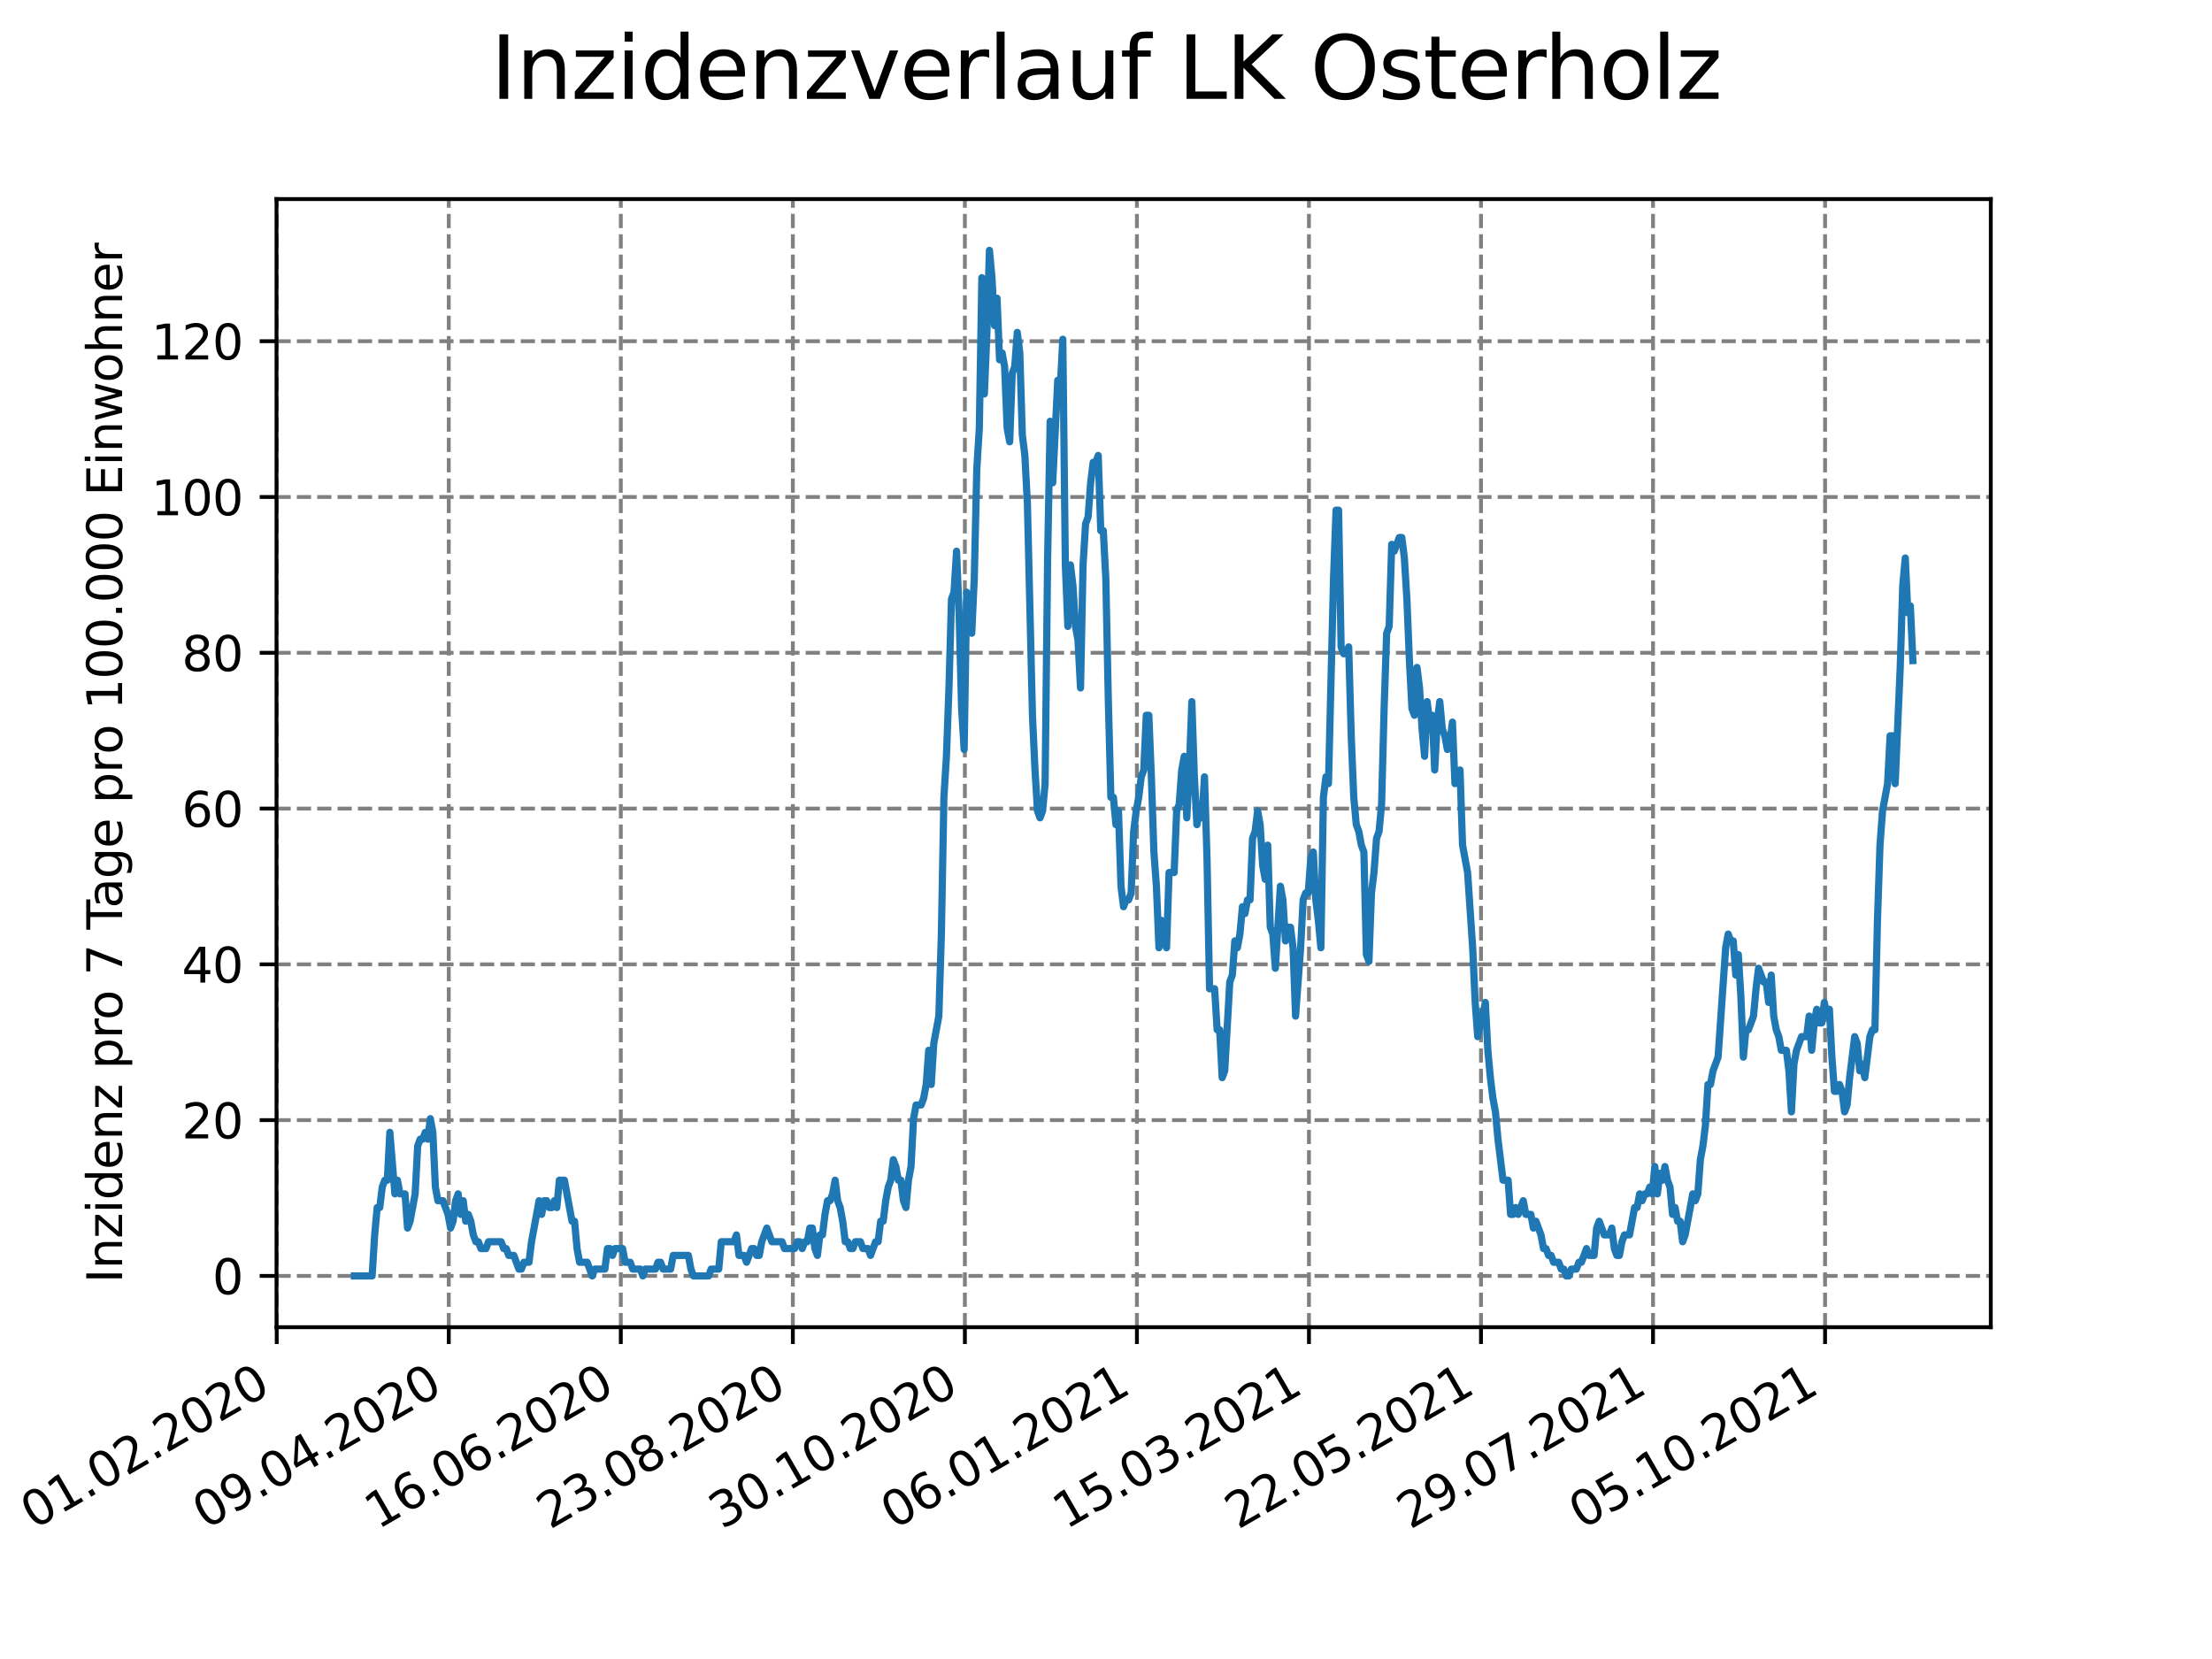 <?xml version="1.0" encoding="utf-8" standalone="no"?>
<!DOCTYPE svg PUBLIC "-//W3C//DTD SVG 1.1//EN"
  "http://www.w3.org/Graphics/SVG/1.1/DTD/svg11.dtd">
<svg height="345.6pt" version="1.1" viewBox="0 0 460.8 345.6" width="460.8pt" xmlns="http://www.w3.org/2000/svg" xmlns:xlink="http://www.w3.org/1999/xlink">
 <defs>
  <style type="text/css">*{stroke-linecap:butt;stroke-linejoin:round;}</style>
 </defs>
 <g id="figure_1">
  <g id="patch_1">
   <path d="M 0 345.6 
L 460.8 345.6 
L 460.8 0 
L 0 0 
z
" style="fill:#ffffff;"/>
  </g>
  <g id="axes_1">
   <g id="patch_2">
    <path d="M 57.6 276.48 
L 414.72 276.48 
L 414.72 41.472 
L 57.6 41.472 
z
" style="fill:#ffffff;"/>
   </g>
   <g id="matplotlib.axis_1">
    <g id="xtick_1">
     <g id="line2d_1">
      <path clip-path="url(#p9ebad21cfc)" d="M 57.648 276.48 
L 57.648 41.472 
" style="fill:none;stroke:#808080;stroke-dasharray:2.96,1.28;stroke-dashoffset:0;stroke-width:0.8;"/>
     </g>
     <g id="line2d_2">
      <defs>
       <path d="M 0 0 
L 0 3.5 
" id="mb6880b6384" style="stroke:#000000;stroke-width:0.8;"/>
      </defs>
      <g>
       <use style="stroke:#000000;stroke-width:0.8;" x="57.648" xlink:href="#mb6880b6384" y="276.48"/>
      </g>
     </g>
     <g id="text_1">
      <!-- 01.02.2020 -->
      <g transform="translate(7.023 318.689)rotate(-30)scale(0.1 -0.1)">
       <defs>
        <path d="M 2034 4250 
Q 1547 4250 1301 3770 
Q 1056 3291 1056 2328 
Q 1056 1369 1301 889 
Q 1547 409 2034 409 
Q 2525 409 2770 889 
Q 3016 1369 3016 2328 
Q 3016 3291 2770 3770 
Q 2525 4250 2034 4250 
z
M 2034 4750 
Q 2819 4750 3233 4129 
Q 3647 3509 3647 2328 
Q 3647 1150 3233 529 
Q 2819 -91 2034 -91 
Q 1250 -91 836 529 
Q 422 1150 422 2328 
Q 422 3509 836 4129 
Q 1250 4750 2034 4750 
z
" id="DejaVuSans-30" transform="scale(0.016)"/>
        <path d="M 794 531 
L 1825 531 
L 1825 4091 
L 703 3866 
L 703 4441 
L 1819 4666 
L 2450 4666 
L 2450 531 
L 3481 531 
L 3481 0 
L 794 0 
L 794 531 
z
" id="DejaVuSans-31" transform="scale(0.016)"/>
        <path d="M 684 794 
L 1344 794 
L 1344 0 
L 684 0 
L 684 794 
z
" id="DejaVuSans-2e" transform="scale(0.016)"/>
        <path d="M 1228 531 
L 3431 531 
L 3431 0 
L 469 0 
L 469 531 
Q 828 903 1448 1529 
Q 2069 2156 2228 2338 
Q 2531 2678 2651 2914 
Q 2772 3150 2772 3378 
Q 2772 3750 2511 3984 
Q 2250 4219 1831 4219 
Q 1534 4219 1204 4116 
Q 875 4013 500 3803 
L 500 4441 
Q 881 4594 1212 4672 
Q 1544 4750 1819 4750 
Q 2544 4750 2975 4387 
Q 3406 4025 3406 3419 
Q 3406 3131 3298 2873 
Q 3191 2616 2906 2266 
Q 2828 2175 2409 1742 
Q 1991 1309 1228 531 
z
" id="DejaVuSans-32" transform="scale(0.016)"/>
       </defs>
       <use xlink:href="#DejaVuSans-30"/>
       <use x="63.623" xlink:href="#DejaVuSans-31"/>
       <use x="127.246" xlink:href="#DejaVuSans-2e"/>
       <use x="159.033" xlink:href="#DejaVuSans-30"/>
       <use x="222.656" xlink:href="#DejaVuSans-32"/>
       <use x="286.279" xlink:href="#DejaVuSans-2e"/>
       <use x="318.066" xlink:href="#DejaVuSans-32"/>
       <use x="381.689" xlink:href="#DejaVuSans-30"/>
       <use x="445.312" xlink:href="#DejaVuSans-32"/>
       <use x="508.936" xlink:href="#DejaVuSans-30"/>
      </g>
     </g>
    </g>
    <g id="xtick_2">
     <g id="line2d_3">
      <path clip-path="url(#p9ebad21cfc)" d="M 93.487 276.48 
L 93.487 41.472 
" style="fill:none;stroke:#808080;stroke-dasharray:2.96,1.28;stroke-dashoffset:0;stroke-width:0.8;"/>
     </g>
     <g id="line2d_4">
      <g>
       <use style="stroke:#000000;stroke-width:0.8;" x="93.487" xlink:href="#mb6880b6384" y="276.48"/>
      </g>
     </g>
     <g id="text_2">
      <!-- 09.04.2020 -->
      <g transform="translate(42.862 318.689)rotate(-30)scale(0.1 -0.1)">
       <defs>
        <path d="M 703 97 
L 703 672 
Q 941 559 1184 500 
Q 1428 441 1663 441 
Q 2288 441 2617 861 
Q 2947 1281 2994 2138 
Q 2813 1869 2534 1725 
Q 2256 1581 1919 1581 
Q 1219 1581 811 2004 
Q 403 2428 403 3163 
Q 403 3881 828 4315 
Q 1253 4750 1959 4750 
Q 2769 4750 3195 4129 
Q 3622 3509 3622 2328 
Q 3622 1225 3098 567 
Q 2575 -91 1691 -91 
Q 1453 -91 1209 -44 
Q 966 3 703 97 
z
M 1959 2075 
Q 2384 2075 2632 2365 
Q 2881 2656 2881 3163 
Q 2881 3666 2632 3958 
Q 2384 4250 1959 4250 
Q 1534 4250 1286 3958 
Q 1038 3666 1038 3163 
Q 1038 2656 1286 2365 
Q 1534 2075 1959 2075 
z
" id="DejaVuSans-39" transform="scale(0.016)"/>
        <path d="M 2419 4116 
L 825 1625 
L 2419 1625 
L 2419 4116 
z
M 2253 4666 
L 3047 4666 
L 3047 1625 
L 3713 1625 
L 3713 1100 
L 3047 1100 
L 3047 0 
L 2419 0 
L 2419 1100 
L 313 1100 
L 313 1709 
L 2253 4666 
z
" id="DejaVuSans-34" transform="scale(0.016)"/>
       </defs>
       <use xlink:href="#DejaVuSans-30"/>
       <use x="63.623" xlink:href="#DejaVuSans-39"/>
       <use x="127.246" xlink:href="#DejaVuSans-2e"/>
       <use x="159.033" xlink:href="#DejaVuSans-30"/>
       <use x="222.656" xlink:href="#DejaVuSans-34"/>
       <use x="286.279" xlink:href="#DejaVuSans-2e"/>
       <use x="318.066" xlink:href="#DejaVuSans-32"/>
       <use x="381.689" xlink:href="#DejaVuSans-30"/>
       <use x="445.312" xlink:href="#DejaVuSans-32"/>
       <use x="508.936" xlink:href="#DejaVuSans-30"/>
      </g>
     </g>
    </g>
    <g id="xtick_3">
     <g id="line2d_5">
      <path clip-path="url(#p9ebad21cfc)" d="M 129.325 276.48 
L 129.325 41.472 
" style="fill:none;stroke:#808080;stroke-dasharray:2.96,1.28;stroke-dashoffset:0;stroke-width:0.8;"/>
     </g>
     <g id="line2d_6">
      <g>
       <use style="stroke:#000000;stroke-width:0.8;" x="129.325" xlink:href="#mb6880b6384" y="276.48"/>
      </g>
     </g>
     <g id="text_3">
      <!-- 16.06.2020 -->
      <g transform="translate(78.7 318.689)rotate(-30)scale(0.1 -0.1)">
       <defs>
        <path d="M 2113 2584 
Q 1688 2584 1439 2293 
Q 1191 2003 1191 1497 
Q 1191 994 1439 701 
Q 1688 409 2113 409 
Q 2538 409 2786 701 
Q 3034 994 3034 1497 
Q 3034 2003 2786 2293 
Q 2538 2584 2113 2584 
z
M 3366 4563 
L 3366 3988 
Q 3128 4100 2886 4159 
Q 2644 4219 2406 4219 
Q 1781 4219 1451 3797 
Q 1122 3375 1075 2522 
Q 1259 2794 1537 2939 
Q 1816 3084 2150 3084 
Q 2853 3084 3261 2657 
Q 3669 2231 3669 1497 
Q 3669 778 3244 343 
Q 2819 -91 2113 -91 
Q 1303 -91 875 529 
Q 447 1150 447 2328 
Q 447 3434 972 4092 
Q 1497 4750 2381 4750 
Q 2619 4750 2861 4703 
Q 3103 4656 3366 4563 
z
" id="DejaVuSans-36" transform="scale(0.016)"/>
       </defs>
       <use xlink:href="#DejaVuSans-31"/>
       <use x="63.623" xlink:href="#DejaVuSans-36"/>
       <use x="127.246" xlink:href="#DejaVuSans-2e"/>
       <use x="159.033" xlink:href="#DejaVuSans-30"/>
       <use x="222.656" xlink:href="#DejaVuSans-36"/>
       <use x="286.279" xlink:href="#DejaVuSans-2e"/>
       <use x="318.066" xlink:href="#DejaVuSans-32"/>
       <use x="381.689" xlink:href="#DejaVuSans-30"/>
       <use x="445.312" xlink:href="#DejaVuSans-32"/>
       <use x="508.936" xlink:href="#DejaVuSans-30"/>
      </g>
     </g>
    </g>
    <g id="xtick_4">
     <g id="line2d_7">
      <path clip-path="url(#p9ebad21cfc)" d="M 165.164 276.48 
L 165.164 41.472 
" style="fill:none;stroke:#808080;stroke-dasharray:2.96,1.28;stroke-dashoffset:0;stroke-width:0.8;"/>
     </g>
     <g id="line2d_8">
      <g>
       <use style="stroke:#000000;stroke-width:0.8;" x="165.164" xlink:href="#mb6880b6384" y="276.48"/>
      </g>
     </g>
     <g id="text_4">
      <!-- 23.08.2020 -->
      <g transform="translate(114.539 318.689)rotate(-30)scale(0.1 -0.1)">
       <defs>
        <path d="M 2597 2516 
Q 3050 2419 3304 2112 
Q 3559 1806 3559 1356 
Q 3559 666 3084 287 
Q 2609 -91 1734 -91 
Q 1441 -91 1130 -33 
Q 819 25 488 141 
L 488 750 
Q 750 597 1062 519 
Q 1375 441 1716 441 
Q 2309 441 2620 675 
Q 2931 909 2931 1356 
Q 2931 1769 2642 2001 
Q 2353 2234 1838 2234 
L 1294 2234 
L 1294 2753 
L 1863 2753 
Q 2328 2753 2575 2939 
Q 2822 3125 2822 3475 
Q 2822 3834 2567 4026 
Q 2313 4219 1838 4219 
Q 1578 4219 1281 4162 
Q 984 4106 628 3988 
L 628 4550 
Q 988 4650 1302 4700 
Q 1616 4750 1894 4750 
Q 2613 4750 3031 4423 
Q 3450 4097 3450 3541 
Q 3450 3153 3228 2886 
Q 3006 2619 2597 2516 
z
" id="DejaVuSans-33" transform="scale(0.016)"/>
        <path d="M 2034 2216 
Q 1584 2216 1326 1975 
Q 1069 1734 1069 1313 
Q 1069 891 1326 650 
Q 1584 409 2034 409 
Q 2484 409 2743 651 
Q 3003 894 3003 1313 
Q 3003 1734 2745 1975 
Q 2488 2216 2034 2216 
z
M 1403 2484 
Q 997 2584 770 2862 
Q 544 3141 544 3541 
Q 544 4100 942 4425 
Q 1341 4750 2034 4750 
Q 2731 4750 3128 4425 
Q 3525 4100 3525 3541 
Q 3525 3141 3298 2862 
Q 3072 2584 2669 2484 
Q 3125 2378 3379 2068 
Q 3634 1759 3634 1313 
Q 3634 634 3220 271 
Q 2806 -91 2034 -91 
Q 1263 -91 848 271 
Q 434 634 434 1313 
Q 434 1759 690 2068 
Q 947 2378 1403 2484 
z
M 1172 3481 
Q 1172 3119 1398 2916 
Q 1625 2713 2034 2713 
Q 2441 2713 2670 2916 
Q 2900 3119 2900 3481 
Q 2900 3844 2670 4047 
Q 2441 4250 2034 4250 
Q 1625 4250 1398 4047 
Q 1172 3844 1172 3481 
z
" id="DejaVuSans-38" transform="scale(0.016)"/>
       </defs>
       <use xlink:href="#DejaVuSans-32"/>
       <use x="63.623" xlink:href="#DejaVuSans-33"/>
       <use x="127.246" xlink:href="#DejaVuSans-2e"/>
       <use x="159.033" xlink:href="#DejaVuSans-30"/>
       <use x="222.656" xlink:href="#DejaVuSans-38"/>
       <use x="286.279" xlink:href="#DejaVuSans-2e"/>
       <use x="318.066" xlink:href="#DejaVuSans-32"/>
       <use x="381.689" xlink:href="#DejaVuSans-30"/>
       <use x="445.312" xlink:href="#DejaVuSans-32"/>
       <use x="508.936" xlink:href="#DejaVuSans-30"/>
      </g>
     </g>
    </g>
    <g id="xtick_5">
     <g id="line2d_9">
      <path clip-path="url(#p9ebad21cfc)" d="M 201.002 276.48 
L 201.002 41.472 
" style="fill:none;stroke:#808080;stroke-dasharray:2.96,1.28;stroke-dashoffset:0;stroke-width:0.8;"/>
     </g>
     <g id="line2d_10">
      <g>
       <use style="stroke:#000000;stroke-width:0.8;" x="201.002" xlink:href="#mb6880b6384" y="276.48"/>
      </g>
     </g>
     <g id="text_5">
      <!-- 30.10.2020 -->
      <g transform="translate(150.377 318.689)rotate(-30)scale(0.1 -0.1)">
       <use xlink:href="#DejaVuSans-33"/>
       <use x="63.623" xlink:href="#DejaVuSans-30"/>
       <use x="127.246" xlink:href="#DejaVuSans-2e"/>
       <use x="159.033" xlink:href="#DejaVuSans-31"/>
       <use x="222.656" xlink:href="#DejaVuSans-30"/>
       <use x="286.279" xlink:href="#DejaVuSans-2e"/>
       <use x="318.066" xlink:href="#DejaVuSans-32"/>
       <use x="381.689" xlink:href="#DejaVuSans-30"/>
       <use x="445.312" xlink:href="#DejaVuSans-32"/>
       <use x="508.936" xlink:href="#DejaVuSans-30"/>
      </g>
     </g>
    </g>
    <g id="xtick_6">
     <g id="line2d_11">
      <path clip-path="url(#p9ebad21cfc)" d="M 236.841 276.48 
L 236.841 41.472 
" style="fill:none;stroke:#808080;stroke-dasharray:2.96,1.28;stroke-dashoffset:0;stroke-width:0.8;"/>
     </g>
     <g id="line2d_12">
      <g>
       <use style="stroke:#000000;stroke-width:0.8;" x="236.841" xlink:href="#mb6880b6384" y="276.48"/>
      </g>
     </g>
     <g id="text_6">
      <!-- 06.01.2021 -->
      <g transform="translate(186.216 318.689)rotate(-30)scale(0.1 -0.1)">
       <use xlink:href="#DejaVuSans-30"/>
       <use x="63.623" xlink:href="#DejaVuSans-36"/>
       <use x="127.246" xlink:href="#DejaVuSans-2e"/>
       <use x="159.033" xlink:href="#DejaVuSans-30"/>
       <use x="222.656" xlink:href="#DejaVuSans-31"/>
       <use x="286.279" xlink:href="#DejaVuSans-2e"/>
       <use x="318.066" xlink:href="#DejaVuSans-32"/>
       <use x="381.689" xlink:href="#DejaVuSans-30"/>
       <use x="445.312" xlink:href="#DejaVuSans-32"/>
       <use x="508.936" xlink:href="#DejaVuSans-31"/>
      </g>
     </g>
    </g>
    <g id="xtick_7">
     <g id="line2d_13">
      <path clip-path="url(#p9ebad21cfc)" d="M 272.679 276.48 
L 272.679 41.472 
" style="fill:none;stroke:#808080;stroke-dasharray:2.96,1.28;stroke-dashoffset:0;stroke-width:0.8;"/>
     </g>
     <g id="line2d_14">
      <g>
       <use style="stroke:#000000;stroke-width:0.8;" x="272.679" xlink:href="#mb6880b6384" y="276.48"/>
      </g>
     </g>
     <g id="text_7">
      <!-- 15.03.2021 -->
      <g transform="translate(222.054 318.689)rotate(-30)scale(0.1 -0.1)">
       <defs>
        <path d="M 691 4666 
L 3169 4666 
L 3169 4134 
L 1269 4134 
L 1269 2991 
Q 1406 3038 1543 3061 
Q 1681 3084 1819 3084 
Q 2600 3084 3056 2656 
Q 3513 2228 3513 1497 
Q 3513 744 3044 326 
Q 2575 -91 1722 -91 
Q 1428 -91 1123 -41 
Q 819 9 494 109 
L 494 744 
Q 775 591 1075 516 
Q 1375 441 1709 441 
Q 2250 441 2565 725 
Q 2881 1009 2881 1497 
Q 2881 1984 2565 2268 
Q 2250 2553 1709 2553 
Q 1456 2553 1204 2497 
Q 953 2441 691 2322 
L 691 4666 
z
" id="DejaVuSans-35" transform="scale(0.016)"/>
       </defs>
       <use xlink:href="#DejaVuSans-31"/>
       <use x="63.623" xlink:href="#DejaVuSans-35"/>
       <use x="127.246" xlink:href="#DejaVuSans-2e"/>
       <use x="159.033" xlink:href="#DejaVuSans-30"/>
       <use x="222.656" xlink:href="#DejaVuSans-33"/>
       <use x="286.279" xlink:href="#DejaVuSans-2e"/>
       <use x="318.066" xlink:href="#DejaVuSans-32"/>
       <use x="381.689" xlink:href="#DejaVuSans-30"/>
       <use x="445.312" xlink:href="#DejaVuSans-32"/>
       <use x="508.936" xlink:href="#DejaVuSans-31"/>
      </g>
     </g>
    </g>
    <g id="xtick_8">
     <g id="line2d_15">
      <path clip-path="url(#p9ebad21cfc)" d="M 308.518 276.48 
L 308.518 41.472 
" style="fill:none;stroke:#808080;stroke-dasharray:2.96,1.28;stroke-dashoffset:0;stroke-width:0.8;"/>
     </g>
     <g id="line2d_16">
      <g>
       <use style="stroke:#000000;stroke-width:0.8;" x="308.518" xlink:href="#mb6880b6384" y="276.48"/>
      </g>
     </g>
     <g id="text_8">
      <!-- 22.05.2021 -->
      <g transform="translate(257.893 318.689)rotate(-30)scale(0.1 -0.1)">
       <use xlink:href="#DejaVuSans-32"/>
       <use x="63.623" xlink:href="#DejaVuSans-32"/>
       <use x="127.246" xlink:href="#DejaVuSans-2e"/>
       <use x="159.033" xlink:href="#DejaVuSans-30"/>
       <use x="222.656" xlink:href="#DejaVuSans-35"/>
       <use x="286.279" xlink:href="#DejaVuSans-2e"/>
       <use x="318.066" xlink:href="#DejaVuSans-32"/>
       <use x="381.689" xlink:href="#DejaVuSans-30"/>
       <use x="445.312" xlink:href="#DejaVuSans-32"/>
       <use x="508.936" xlink:href="#DejaVuSans-31"/>
      </g>
     </g>
    </g>
    <g id="xtick_9">
     <g id="line2d_17">
      <path clip-path="url(#p9ebad21cfc)" d="M 344.356 276.48 
L 344.356 41.472 
" style="fill:none;stroke:#808080;stroke-dasharray:2.96,1.28;stroke-dashoffset:0;stroke-width:0.8;"/>
     </g>
     <g id="line2d_18">
      <g>
       <use style="stroke:#000000;stroke-width:0.8;" x="344.356" xlink:href="#mb6880b6384" y="276.48"/>
      </g>
     </g>
     <g id="text_9">
      <!-- 29.07.2021 -->
      <g transform="translate(293.731 318.689)rotate(-30)scale(0.1 -0.1)">
       <defs>
        <path d="M 525 4666 
L 3525 4666 
L 3525 4397 
L 1831 0 
L 1172 0 
L 2766 4134 
L 525 4134 
L 525 4666 
z
" id="DejaVuSans-37" transform="scale(0.016)"/>
       </defs>
       <use xlink:href="#DejaVuSans-32"/>
       <use x="63.623" xlink:href="#DejaVuSans-39"/>
       <use x="127.246" xlink:href="#DejaVuSans-2e"/>
       <use x="159.033" xlink:href="#DejaVuSans-30"/>
       <use x="222.656" xlink:href="#DejaVuSans-37"/>
       <use x="286.279" xlink:href="#DejaVuSans-2e"/>
       <use x="318.066" xlink:href="#DejaVuSans-32"/>
       <use x="381.689" xlink:href="#DejaVuSans-30"/>
       <use x="445.312" xlink:href="#DejaVuSans-32"/>
       <use x="508.936" xlink:href="#DejaVuSans-31"/>
      </g>
     </g>
    </g>
    <g id="xtick_10">
     <g id="line2d_19">
      <path clip-path="url(#p9ebad21cfc)" d="M 380.195 276.48 
L 380.195 41.472 
" style="fill:none;stroke:#808080;stroke-dasharray:2.96,1.28;stroke-dashoffset:0;stroke-width:0.8;"/>
     </g>
     <g id="line2d_20">
      <g>
       <use style="stroke:#000000;stroke-width:0.8;" x="380.195" xlink:href="#mb6880b6384" y="276.48"/>
      </g>
     </g>
     <g id="text_10">
      <!-- 05.10.2021 -->
      <g transform="translate(329.57 318.689)rotate(-30)scale(0.1 -0.1)">
       <use xlink:href="#DejaVuSans-30"/>
       <use x="63.623" xlink:href="#DejaVuSans-35"/>
       <use x="127.246" xlink:href="#DejaVuSans-2e"/>
       <use x="159.033" xlink:href="#DejaVuSans-31"/>
       <use x="222.656" xlink:href="#DejaVuSans-30"/>
       <use x="286.279" xlink:href="#DejaVuSans-2e"/>
       <use x="318.066" xlink:href="#DejaVuSans-32"/>
       <use x="381.689" xlink:href="#DejaVuSans-30"/>
       <use x="445.312" xlink:href="#DejaVuSans-32"/>
       <use x="508.936" xlink:href="#DejaVuSans-31"/>
      </g>
     </g>
    </g>
   </g>
   <g id="matplotlib.axis_2">
    <g id="ytick_1">
     <g id="line2d_21">
      <path clip-path="url(#p9ebad21cfc)" d="M 57.6 265.798 
L 414.72 265.798 
" style="fill:none;stroke:#808080;stroke-dasharray:2.96,1.28;stroke-dashoffset:0;stroke-width:0.8;"/>
     </g>
     <g id="line2d_22">
      <defs>
       <path d="M 0 0 
L -3.5 0 
" id="m069f9b0bd8" style="stroke:#000000;stroke-width:0.8;"/>
      </defs>
      <g>
       <use style="stroke:#000000;stroke-width:0.8;" x="57.6" xlink:href="#m069f9b0bd8" y="265.798"/>
      </g>
     </g>
     <g id="text_11">
      <!-- 0 -->
      <g transform="translate(44.237 269.597)scale(0.1 -0.1)">
       <use xlink:href="#DejaVuSans-30"/>
      </g>
     </g>
    </g>
    <g id="ytick_2">
     <g id="line2d_23">
      <path clip-path="url(#p9ebad21cfc)" d="M 57.6 233.344 
L 414.72 233.344 
" style="fill:none;stroke:#808080;stroke-dasharray:2.96,1.28;stroke-dashoffset:0;stroke-width:0.8;"/>
     </g>
     <g id="line2d_24">
      <g>
       <use style="stroke:#000000;stroke-width:0.8;" x="57.6" xlink:href="#m069f9b0bd8" y="233.344"/>
      </g>
     </g>
     <g id="text_12">
      <!-- 20 -->
      <g transform="translate(37.875 237.144)scale(0.1 -0.1)">
       <use xlink:href="#DejaVuSans-32"/>
       <use x="63.623" xlink:href="#DejaVuSans-30"/>
      </g>
     </g>
    </g>
    <g id="ytick_3">
     <g id="line2d_25">
      <path clip-path="url(#p9ebad21cfc)" d="M 57.6 200.891 
L 414.72 200.891 
" style="fill:none;stroke:#808080;stroke-dasharray:2.96,1.28;stroke-dashoffset:0;stroke-width:0.8;"/>
     </g>
     <g id="line2d_26">
      <g>
       <use style="stroke:#000000;stroke-width:0.8;" x="57.6" xlink:href="#m069f9b0bd8" y="200.891"/>
      </g>
     </g>
     <g id="text_13">
      <!-- 40 -->
      <g transform="translate(37.875 204.69)scale(0.1 -0.1)">
       <use xlink:href="#DejaVuSans-34"/>
       <use x="63.623" xlink:href="#DejaVuSans-30"/>
      </g>
     </g>
    </g>
    <g id="ytick_4">
     <g id="line2d_27">
      <path clip-path="url(#p9ebad21cfc)" d="M 57.6 168.438 
L 414.72 168.438 
" style="fill:none;stroke:#808080;stroke-dasharray:2.96,1.28;stroke-dashoffset:0;stroke-width:0.8;"/>
     </g>
     <g id="line2d_28">
      <g>
       <use style="stroke:#000000;stroke-width:0.8;" x="57.6" xlink:href="#m069f9b0bd8" y="168.438"/>
      </g>
     </g>
     <g id="text_14">
      <!-- 60 -->
      <g transform="translate(37.875 172.237)scale(0.1 -0.1)">
       <use xlink:href="#DejaVuSans-36"/>
       <use x="63.623" xlink:href="#DejaVuSans-30"/>
      </g>
     </g>
    </g>
    <g id="ytick_5">
     <g id="line2d_29">
      <path clip-path="url(#p9ebad21cfc)" d="M 57.6 135.985 
L 414.72 135.985 
" style="fill:none;stroke:#808080;stroke-dasharray:2.96,1.28;stroke-dashoffset:0;stroke-width:0.8;"/>
     </g>
     <g id="line2d_30">
      <g>
       <use style="stroke:#000000;stroke-width:0.8;" x="57.6" xlink:href="#m069f9b0bd8" y="135.985"/>
      </g>
     </g>
     <g id="text_15">
      <!-- 80 -->
      <g transform="translate(37.875 139.784)scale(0.1 -0.1)">
       <use xlink:href="#DejaVuSans-38"/>
       <use x="63.623" xlink:href="#DejaVuSans-30"/>
      </g>
     </g>
    </g>
    <g id="ytick_6">
     <g id="line2d_31">
      <path clip-path="url(#p9ebad21cfc)" d="M 57.6 103.531 
L 414.72 103.531 
" style="fill:none;stroke:#808080;stroke-dasharray:2.96,1.28;stroke-dashoffset:0;stroke-width:0.8;"/>
     </g>
     <g id="line2d_32">
      <g>
       <use style="stroke:#000000;stroke-width:0.8;" x="57.6" xlink:href="#m069f9b0bd8" y="103.531"/>
      </g>
     </g>
     <g id="text_16">
      <!-- 100 -->
      <g transform="translate(31.512 107.33)scale(0.1 -0.1)">
       <use xlink:href="#DejaVuSans-31"/>
       <use x="63.623" xlink:href="#DejaVuSans-30"/>
       <use x="127.246" xlink:href="#DejaVuSans-30"/>
      </g>
     </g>
    </g>
    <g id="ytick_7">
     <g id="line2d_33">
      <path clip-path="url(#p9ebad21cfc)" d="M 57.6 71.078 
L 414.72 71.078 
" style="fill:none;stroke:#808080;stroke-dasharray:2.96,1.28;stroke-dashoffset:0;stroke-width:0.8;"/>
     </g>
     <g id="line2d_34">
      <g>
       <use style="stroke:#000000;stroke-width:0.8;" x="57.6" xlink:href="#m069f9b0bd8" y="71.078"/>
      </g>
     </g>
     <g id="text_17">
      <!-- 120 -->
      <g transform="translate(31.512 74.877)scale(0.1 -0.1)">
       <use xlink:href="#DejaVuSans-31"/>
       <use x="63.623" xlink:href="#DejaVuSans-32"/>
       <use x="127.246" xlink:href="#DejaVuSans-30"/>
      </g>
     </g>
    </g>
    <g id="text_18">
     <!-- Inzidenz pro 7 Tage pro 100.000 Einwohner -->
     <g transform="translate(25.433 267.301)rotate(-90)scale(0.1 -0.1)">
      <defs>
       <path d="M 628 4666 
L 1259 4666 
L 1259 0 
L 628 0 
L 628 4666 
z
" id="DejaVuSans-49" transform="scale(0.016)"/>
       <path d="M 3513 2113 
L 3513 0 
L 2938 0 
L 2938 2094 
Q 2938 2591 2744 2837 
Q 2550 3084 2163 3084 
Q 1697 3084 1428 2787 
Q 1159 2491 1159 1978 
L 1159 0 
L 581 0 
L 581 3500 
L 1159 3500 
L 1159 2956 
Q 1366 3272 1645 3428 
Q 1925 3584 2291 3584 
Q 2894 3584 3203 3211 
Q 3513 2838 3513 2113 
z
" id="DejaVuSans-6e" transform="scale(0.016)"/>
       <path d="M 353 3500 
L 3084 3500 
L 3084 2975 
L 922 459 
L 3084 459 
L 3084 0 
L 275 0 
L 275 525 
L 2438 3041 
L 353 3041 
L 353 3500 
z
" id="DejaVuSans-7a" transform="scale(0.016)"/>
       <path d="M 603 3500 
L 1178 3500 
L 1178 0 
L 603 0 
L 603 3500 
z
M 603 4863 
L 1178 4863 
L 1178 4134 
L 603 4134 
L 603 4863 
z
" id="DejaVuSans-69" transform="scale(0.016)"/>
       <path d="M 2906 2969 
L 2906 4863 
L 3481 4863 
L 3481 0 
L 2906 0 
L 2906 525 
Q 2725 213 2448 61 
Q 2172 -91 1784 -91 
Q 1150 -91 751 415 
Q 353 922 353 1747 
Q 353 2572 751 3078 
Q 1150 3584 1784 3584 
Q 2172 3584 2448 3432 
Q 2725 3281 2906 2969 
z
M 947 1747 
Q 947 1113 1208 752 
Q 1469 391 1925 391 
Q 2381 391 2643 752 
Q 2906 1113 2906 1747 
Q 2906 2381 2643 2742 
Q 2381 3103 1925 3103 
Q 1469 3103 1208 2742 
Q 947 2381 947 1747 
z
" id="DejaVuSans-64" transform="scale(0.016)"/>
       <path d="M 3597 1894 
L 3597 1613 
L 953 1613 
Q 991 1019 1311 708 
Q 1631 397 2203 397 
Q 2534 397 2845 478 
Q 3156 559 3463 722 
L 3463 178 
Q 3153 47 2828 -22 
Q 2503 -91 2169 -91 
Q 1331 -91 842 396 
Q 353 884 353 1716 
Q 353 2575 817 3079 
Q 1281 3584 2069 3584 
Q 2775 3584 3186 3129 
Q 3597 2675 3597 1894 
z
M 3022 2063 
Q 3016 2534 2758 2815 
Q 2500 3097 2075 3097 
Q 1594 3097 1305 2825 
Q 1016 2553 972 2059 
L 3022 2063 
z
" id="DejaVuSans-65" transform="scale(0.016)"/>
       <path id="DejaVuSans-20" transform="scale(0.016)"/>
       <path d="M 1159 525 
L 1159 -1331 
L 581 -1331 
L 581 3500 
L 1159 3500 
L 1159 2969 
Q 1341 3281 1617 3432 
Q 1894 3584 2278 3584 
Q 2916 3584 3314 3078 
Q 3713 2572 3713 1747 
Q 3713 922 3314 415 
Q 2916 -91 2278 -91 
Q 1894 -91 1617 61 
Q 1341 213 1159 525 
z
M 3116 1747 
Q 3116 2381 2855 2742 
Q 2594 3103 2138 3103 
Q 1681 3103 1420 2742 
Q 1159 2381 1159 1747 
Q 1159 1113 1420 752 
Q 1681 391 2138 391 
Q 2594 391 2855 752 
Q 3116 1113 3116 1747 
z
" id="DejaVuSans-70" transform="scale(0.016)"/>
       <path d="M 2631 2963 
Q 2534 3019 2420 3045 
Q 2306 3072 2169 3072 
Q 1681 3072 1420 2755 
Q 1159 2438 1159 1844 
L 1159 0 
L 581 0 
L 581 3500 
L 1159 3500 
L 1159 2956 
Q 1341 3275 1631 3429 
Q 1922 3584 2338 3584 
Q 2397 3584 2469 3576 
Q 2541 3569 2628 3553 
L 2631 2963 
z
" id="DejaVuSans-72" transform="scale(0.016)"/>
       <path d="M 1959 3097 
Q 1497 3097 1228 2736 
Q 959 2375 959 1747 
Q 959 1119 1226 758 
Q 1494 397 1959 397 
Q 2419 397 2687 759 
Q 2956 1122 2956 1747 
Q 2956 2369 2687 2733 
Q 2419 3097 1959 3097 
z
M 1959 3584 
Q 2709 3584 3137 3096 
Q 3566 2609 3566 1747 
Q 3566 888 3137 398 
Q 2709 -91 1959 -91 
Q 1206 -91 779 398 
Q 353 888 353 1747 
Q 353 2609 779 3096 
Q 1206 3584 1959 3584 
z
" id="DejaVuSans-6f" transform="scale(0.016)"/>
       <path d="M -19 4666 
L 3928 4666 
L 3928 4134 
L 2272 4134 
L 2272 0 
L 1638 0 
L 1638 4134 
L -19 4134 
L -19 4666 
z
" id="DejaVuSans-54" transform="scale(0.016)"/>
       <path d="M 2194 1759 
Q 1497 1759 1228 1600 
Q 959 1441 959 1056 
Q 959 750 1161 570 
Q 1363 391 1709 391 
Q 2188 391 2477 730 
Q 2766 1069 2766 1631 
L 2766 1759 
L 2194 1759 
z
M 3341 1997 
L 3341 0 
L 2766 0 
L 2766 531 
Q 2569 213 2275 61 
Q 1981 -91 1556 -91 
Q 1019 -91 701 211 
Q 384 513 384 1019 
Q 384 1609 779 1909 
Q 1175 2209 1959 2209 
L 2766 2209 
L 2766 2266 
Q 2766 2663 2505 2880 
Q 2244 3097 1772 3097 
Q 1472 3097 1187 3025 
Q 903 2953 641 2809 
L 641 3341 
Q 956 3463 1253 3523 
Q 1550 3584 1831 3584 
Q 2591 3584 2966 3190 
Q 3341 2797 3341 1997 
z
" id="DejaVuSans-61" transform="scale(0.016)"/>
       <path d="M 2906 1791 
Q 2906 2416 2648 2759 
Q 2391 3103 1925 3103 
Q 1463 3103 1205 2759 
Q 947 2416 947 1791 
Q 947 1169 1205 825 
Q 1463 481 1925 481 
Q 2391 481 2648 825 
Q 2906 1169 2906 1791 
z
M 3481 434 
Q 3481 -459 3084 -895 
Q 2688 -1331 1869 -1331 
Q 1566 -1331 1297 -1286 
Q 1028 -1241 775 -1147 
L 775 -588 
Q 1028 -725 1275 -790 
Q 1522 -856 1778 -856 
Q 2344 -856 2625 -561 
Q 2906 -266 2906 331 
L 2906 616 
Q 2728 306 2450 153 
Q 2172 0 1784 0 
Q 1141 0 747 490 
Q 353 981 353 1791 
Q 353 2603 747 3093 
Q 1141 3584 1784 3584 
Q 2172 3584 2450 3431 
Q 2728 3278 2906 2969 
L 2906 3500 
L 3481 3500 
L 3481 434 
z
" id="DejaVuSans-67" transform="scale(0.016)"/>
       <path d="M 628 4666 
L 3578 4666 
L 3578 4134 
L 1259 4134 
L 1259 2753 
L 3481 2753 
L 3481 2222 
L 1259 2222 
L 1259 531 
L 3634 531 
L 3634 0 
L 628 0 
L 628 4666 
z
" id="DejaVuSans-45" transform="scale(0.016)"/>
       <path d="M 269 3500 
L 844 3500 
L 1563 769 
L 2278 3500 
L 2956 3500 
L 3675 769 
L 4391 3500 
L 4966 3500 
L 4050 0 
L 3372 0 
L 2619 2869 
L 1863 0 
L 1184 0 
L 269 3500 
z
" id="DejaVuSans-77" transform="scale(0.016)"/>
       <path d="M 3513 2113 
L 3513 0 
L 2938 0 
L 2938 2094 
Q 2938 2591 2744 2837 
Q 2550 3084 2163 3084 
Q 1697 3084 1428 2787 
Q 1159 2491 1159 1978 
L 1159 0 
L 581 0 
L 581 4863 
L 1159 4863 
L 1159 2956 
Q 1366 3272 1645 3428 
Q 1925 3584 2291 3584 
Q 2894 3584 3203 3211 
Q 3513 2838 3513 2113 
z
" id="DejaVuSans-68" transform="scale(0.016)"/>
      </defs>
      <use xlink:href="#DejaVuSans-49"/>
      <use x="29.492" xlink:href="#DejaVuSans-6e"/>
      <use x="92.871" xlink:href="#DejaVuSans-7a"/>
      <use x="145.361" xlink:href="#DejaVuSans-69"/>
      <use x="173.145" xlink:href="#DejaVuSans-64"/>
      <use x="236.621" xlink:href="#DejaVuSans-65"/>
      <use x="298.145" xlink:href="#DejaVuSans-6e"/>
      <use x="361.523" xlink:href="#DejaVuSans-7a"/>
      <use x="414.014" xlink:href="#DejaVuSans-20"/>
      <use x="445.801" xlink:href="#DejaVuSans-70"/>
      <use x="509.277" xlink:href="#DejaVuSans-72"/>
      <use x="548.141" xlink:href="#DejaVuSans-6f"/>
      <use x="609.322" xlink:href="#DejaVuSans-20"/>
      <use x="641.109" xlink:href="#DejaVuSans-37"/>
      <use x="704.732" xlink:href="#DejaVuSans-20"/>
      <use x="736.52" xlink:href="#DejaVuSans-54"/>
      <use x="781.104" xlink:href="#DejaVuSans-61"/>
      <use x="842.383" xlink:href="#DejaVuSans-67"/>
      <use x="905.859" xlink:href="#DejaVuSans-65"/>
      <use x="967.383" xlink:href="#DejaVuSans-20"/>
      <use x="999.17" xlink:href="#DejaVuSans-70"/>
      <use x="1062.646" xlink:href="#DejaVuSans-72"/>
      <use x="1101.51" xlink:href="#DejaVuSans-6f"/>
      <use x="1162.691" xlink:href="#DejaVuSans-20"/>
      <use x="1194.479" xlink:href="#DejaVuSans-31"/>
      <use x="1258.102" xlink:href="#DejaVuSans-30"/>
      <use x="1321.725" xlink:href="#DejaVuSans-30"/>
      <use x="1385.348" xlink:href="#DejaVuSans-2e"/>
      <use x="1417.135" xlink:href="#DejaVuSans-30"/>
      <use x="1480.758" xlink:href="#DejaVuSans-30"/>
      <use x="1544.381" xlink:href="#DejaVuSans-30"/>
      <use x="1608.004" xlink:href="#DejaVuSans-20"/>
      <use x="1639.791" xlink:href="#DejaVuSans-45"/>
      <use x="1702.975" xlink:href="#DejaVuSans-69"/>
      <use x="1730.758" xlink:href="#DejaVuSans-6e"/>
      <use x="1794.137" xlink:href="#DejaVuSans-77"/>
      <use x="1875.924" xlink:href="#DejaVuSans-6f"/>
      <use x="1937.105" xlink:href="#DejaVuSans-68"/>
      <use x="2000.484" xlink:href="#DejaVuSans-6e"/>
      <use x="2063.863" xlink:href="#DejaVuSans-65"/>
      <use x="2125.387" xlink:href="#DejaVuSans-72"/>
     </g>
    </g>
   </g>
   <g id="line2d_35">
    <path clip-path="url(#p9ebad21cfc)" d="M 73.833 265.798 
L 77.522 265.798 
L 78.049 257.252 
L 78.576 251.555 
L 79.103 251.555 
L 79.63 247.282 
L 80.157 245.858 
L 80.684 245.858 
L 81.211 235.888 
L 82.265 248.706 
L 82.792 245.858 
L 83.319 248.706 
L 84.373 248.706 
L 84.9 255.828 
L 85.428 254.403 
L 86.482 248.706 
L 87.009 238.736 
L 87.536 237.312 
L 88.063 237.312 
L 88.59 235.888 
L 89.117 237.312 
L 89.644 233.039 
L 90.171 235.888 
L 90.698 247.282 
L 91.225 250.131 
L 92.279 250.131 
L 93.333 252.979 
L 93.86 255.828 
L 94.387 254.403 
L 94.914 250.131 
L 95.441 248.706 
L 95.968 252.979 
L 96.495 250.131 
L 97.022 254.403 
L 97.549 252.979 
L 98.076 254.403 
L 98.603 257.252 
L 99.13 258.676 
L 99.658 258.676 
L 100.185 260.101 
L 101.239 260.101 
L 101.766 258.676 
L 104.401 258.676 
L 104.928 260.101 
L 105.455 260.101 
L 105.982 261.525 
L 107.036 261.525 
L 108.09 264.374 
L 108.617 264.374 
L 109.144 262.949 
L 110.198 262.949 
L 110.725 258.676 
L 112.306 250.131 
L 112.833 252.979 
L 113.36 250.131 
L 113.888 250.131 
L 114.415 251.555 
L 114.942 251.555 
L 115.469 250.131 
L 115.996 251.555 
L 116.523 245.858 
L 117.577 245.858 
L 119.158 254.403 
L 119.685 254.403 
L 120.212 260.101 
L 120.739 262.949 
L 122.32 262.949 
L 123.374 265.798 
L 123.901 264.374 
L 126.009 264.374 
L 126.536 260.101 
L 127.063 260.101 
L 127.59 261.525 
L 128.117 260.101 
L 129.699 260.101 
L 130.226 262.949 
L 131.28 262.949 
L 131.807 264.374 
L 133.388 264.374 
L 133.915 265.798 
L 134.442 264.374 
L 136.55 264.374 
L 137.077 262.949 
L 137.604 262.949 
L 138.131 264.374 
L 139.712 264.374 
L 140.239 261.525 
L 143.402 261.525 
L 143.929 264.374 
L 144.456 265.798 
L 147.618 265.798 
L 148.145 264.374 
L 149.726 264.374 
L 150.253 258.676 
L 152.888 258.676 
L 153.415 257.252 
L 153.942 261.525 
L 154.996 261.525 
L 155.523 262.949 
L 156.577 260.101 
L 157.105 260.101 
L 157.632 261.525 
L 158.159 261.525 
L 158.686 258.676 
L 159.74 255.828 
L 160.794 258.676 
L 162.902 258.676 
L 163.429 260.101 
L 165.537 260.101 
L 166.064 258.676 
L 166.591 258.676 
L 167.118 260.101 
L 167.645 258.676 
L 168.172 258.676 
L 168.699 255.828 
L 169.226 255.828 
L 169.753 260.101 
L 170.28 261.525 
L 170.807 257.252 
L 171.334 257.252 
L 171.862 252.979 
L 172.389 250.131 
L 172.916 250.131 
L 173.443 248.706 
L 173.97 245.858 
L 174.497 250.131 
L 175.024 251.555 
L 175.551 254.403 
L 176.078 258.676 
L 176.605 258.676 
L 177.132 260.101 
L 177.659 260.101 
L 178.186 258.676 
L 179.24 258.676 
L 179.767 260.101 
L 180.821 260.101 
L 181.348 261.525 
L 182.402 258.676 
L 182.929 258.676 
L 183.456 254.403 
L 183.983 254.403 
L 184.51 250.131 
L 185.037 247.282 
L 185.564 245.858 
L 186.092 241.585 
L 186.619 243.009 
L 187.146 245.858 
L 187.673 245.858 
L 188.2 250.131 
L 188.727 251.555 
L 189.254 245.858 
L 189.781 243.009 
L 190.308 233.039 
L 190.835 230.191 
L 191.889 230.191 
L 192.416 228.766 
L 192.943 225.918 
L 193.47 218.796 
L 193.997 225.918 
L 194.524 217.372 
L 195.578 211.675 
L 196.105 194.583 
L 196.632 166.097 
L 197.159 157.552 
L 197.686 143.309 
L 198.213 124.793 
L 198.74 123.369 
L 199.267 114.823 
L 199.794 127.642 
L 200.322 147.582 
L 200.849 156.127 
L 201.376 123.369 
L 201.903 130.49 
L 202.43 131.914 
L 202.957 120.52 
L 203.484 97.731 
L 204.011 89.186 
L 204.538 57.851 
L 205.065 82.064 
L 205.592 69.246 
L 206.119 52.154 
L 206.646 57.851 
L 207.173 67.821 
L 207.7 62.124 
L 208.227 74.943 
L 208.754 73.519 
L 209.281 76.367 
L 209.808 89.186 
L 210.335 92.034 
L 210.862 77.791 
L 211.389 76.367 
L 211.916 69.246 
L 212.443 73.519 
L 212.97 90.61 
L 213.497 94.883 
L 214.024 104.853 
L 215.079 149.006 
L 215.606 160.4 
L 216.133 168.946 
L 216.66 170.37 
L 217.187 168.946 
L 217.714 163.249 
L 218.241 116.247 
L 218.768 87.761 
L 219.295 100.58 
L 220.349 79.216 
L 220.876 80.64 
L 221.403 70.67 
L 221.93 117.672 
L 222.457 130.49 
L 222.984 117.672 
L 223.511 121.944 
L 224.038 130.49 
L 224.565 133.339 
L 225.092 143.309 
L 225.619 117.672 
L 226.146 109.126 
L 226.673 107.702 
L 227.2 100.58 
L 227.727 96.307 
L 228.254 96.307 
L 228.781 94.883 
L 229.309 110.55 
L 229.836 110.55 
L 230.363 120.52 
L 230.89 146.157 
L 231.417 166.097 
L 231.944 166.097 
L 232.471 171.795 
L 232.998 168.946 
L 233.525 184.613 
L 234.052 188.886 
L 234.579 187.462 
L 235.106 187.462 
L 235.633 186.038 
L 236.16 173.219 
L 236.687 168.946 
L 237.214 166.097 
L 237.741 161.825 
L 238.268 160.4 
L 238.795 149.006 
L 239.322 149.006 
L 239.849 161.825 
L 240.376 177.492 
L 240.903 184.613 
L 241.43 197.432 
L 241.957 191.735 
L 242.484 196.008 
L 243.011 197.432 
L 243.539 181.765 
L 244.593 181.765 
L 245.12 168.946 
L 245.647 167.522 
L 246.174 160.4 
L 246.701 157.552 
L 247.228 170.37 
L 247.755 160.4 
L 248.282 146.157 
L 248.809 161.825 
L 249.336 171.795 
L 249.863 168.946 
L 250.39 170.37 
L 250.917 161.825 
L 251.444 178.916 
L 251.971 205.978 
L 253.025 205.978 
L 253.552 214.523 
L 254.079 214.523 
L 254.606 224.493 
L 255.133 223.069 
L 256.187 204.553 
L 256.714 203.129 
L 257.241 196.008 
L 257.769 197.432 
L 258.296 194.583 
L 258.823 188.886 
L 259.35 190.31 
L 259.877 187.462 
L 260.404 187.462 
L 260.931 174.643 
L 261.458 173.219 
L 261.985 168.946 
L 262.512 171.795 
L 263.039 180.34 
L 263.566 183.189 
L 264.093 176.067 
L 264.62 193.159 
L 265.147 194.583 
L 265.674 201.705 
L 266.728 184.613 
L 267.255 187.462 
L 267.782 196.008 
L 268.309 193.159 
L 268.836 193.159 
L 269.363 197.432 
L 269.89 211.675 
L 270.944 197.432 
L 271.471 187.462 
L 271.998 186.038 
L 272.526 186.038 
L 273.053 178.916 
L 273.58 177.492 
L 274.107 187.462 
L 274.634 191.735 
L 275.161 197.432 
L 275.688 166.097 
L 276.215 161.825 
L 276.742 163.249 
L 277.796 120.52 
L 278.323 106.277 
L 278.85 106.277 
L 279.377 134.763 
L 279.904 136.187 
L 280.431 136.187 
L 280.958 134.763 
L 281.485 153.279 
L 282.012 166.097 
L 282.539 171.795 
L 283.066 173.219 
L 283.593 176.067 
L 284.12 177.492 
L 284.647 198.856 
L 285.174 200.28 
L 285.701 186.038 
L 286.228 181.765 
L 286.756 174.643 
L 287.283 173.219 
L 287.81 167.522 
L 288.337 147.582 
L 288.864 131.914 
L 289.391 130.49 
L 289.918 113.399 
L 290.445 114.823 
L 291.499 111.974 
L 292.026 111.974 
L 292.553 116.247 
L 293.08 124.793 
L 293.607 137.612 
L 294.134 147.582 
L 294.661 149.006 
L 295.188 139.036 
L 295.715 143.309 
L 296.242 151.855 
L 296.769 157.552 
L 297.296 146.157 
L 297.823 150.43 
L 298.35 149.006 
L 298.877 160.4 
L 299.404 150.43 
L 299.931 146.157 
L 300.458 151.855 
L 300.986 153.279 
L 301.513 156.127 
L 302.04 154.703 
L 302.567 150.43 
L 303.094 163.249 
L 304.148 160.4 
L 304.675 176.067 
L 305.729 181.765 
L 306.783 197.432 
L 307.31 208.826 
L 307.837 215.948 
L 308.364 213.099 
L 308.891 211.675 
L 309.418 208.826 
L 309.945 218.796 
L 310.472 224.493 
L 310.999 228.766 
L 311.526 231.615 
L 312.053 237.312 
L 313.107 245.858 
L 314.161 245.858 
L 314.688 252.979 
L 315.215 252.979 
L 315.743 251.555 
L 316.27 252.979 
L 317.324 250.131 
L 317.851 252.979 
L 318.905 252.979 
L 319.432 255.828 
L 319.959 254.403 
L 321.013 257.252 
L 321.54 260.101 
L 322.067 260.101 
L 322.594 261.525 
L 323.121 261.525 
L 323.648 262.949 
L 324.702 262.949 
L 325.229 264.374 
L 325.756 264.374 
L 326.283 265.798 
L 326.81 265.798 
L 327.337 264.374 
L 328.391 264.374 
L 328.918 262.949 
L 329.445 262.949 
L 330.5 260.101 
L 331.027 261.525 
L 332.081 261.525 
L 332.608 255.828 
L 333.135 254.403 
L 334.189 257.252 
L 335.243 257.252 
L 335.77 255.828 
L 336.297 260.101 
L 336.824 261.525 
L 337.351 261.525 
L 337.878 258.676 
L 338.405 257.252 
L 339.459 257.252 
L 340.513 251.555 
L 341.04 251.555 
L 341.567 248.706 
L 342.094 250.131 
L 342.621 248.706 
L 343.148 248.706 
L 343.675 247.282 
L 344.203 248.706 
L 344.73 243.009 
L 345.257 248.706 
L 345.784 244.433 
L 346.311 245.858 
L 346.838 243.009 
L 347.365 245.858 
L 347.892 247.282 
L 348.419 252.979 
L 348.946 251.555 
L 349.473 254.403 
L 350 254.403 
L 350.527 258.676 
L 351.054 257.252 
L 352.635 248.706 
L 353.162 250.131 
L 353.689 248.706 
L 354.216 241.585 
L 354.743 238.736 
L 355.27 234.463 
L 355.797 225.918 
L 356.324 225.918 
L 356.851 223.069 
L 357.905 220.221 
L 359.487 197.432 
L 360.014 194.583 
L 360.541 196.008 
L 361.068 196.008 
L 361.595 203.129 
L 362.122 198.856 
L 362.649 207.402 
L 363.176 220.221 
L 363.703 214.523 
L 364.23 214.523 
L 365.284 211.675 
L 365.811 205.978 
L 366.338 201.705 
L 367.392 204.553 
L 367.919 204.553 
L 368.446 208.826 
L 368.973 203.129 
L 369.5 211.675 
L 370.027 214.523 
L 370.554 215.948 
L 371.081 218.796 
L 372.135 218.796 
L 372.662 223.069 
L 373.19 231.615 
L 373.717 221.645 
L 374.244 218.796 
L 375.298 215.948 
L 376.352 215.948 
L 376.879 211.675 
L 377.406 218.796 
L 377.933 213.099 
L 378.46 210.25 
L 378.987 213.099 
L 379.514 213.099 
L 380.041 208.826 
L 380.568 211.675 
L 381.095 210.25 
L 381.622 220.221 
L 382.149 227.342 
L 382.676 227.342 
L 383.203 225.918 
L 383.73 227.342 
L 384.257 231.615 
L 384.784 230.191 
L 385.311 224.493 
L 386.365 215.948 
L 386.892 217.372 
L 387.42 223.069 
L 387.947 221.645 
L 388.474 224.493 
L 389.528 215.948 
L 390.055 214.523 
L 390.582 214.523 
L 391.109 191.735 
L 391.636 176.067 
L 392.163 168.946 
L 393.217 163.249 
L 393.744 153.279 
L 394.271 153.279 
L 394.798 163.249 
L 395.852 139.036 
L 396.379 121.944 
L 396.906 116.247 
L 397.433 127.642 
L 397.96 126.217 
L 398.487 137.612 
L 398.487 137.612 
" style="fill:none;stroke:#1f77b4;stroke-linecap:square;stroke-width:1.5;"/>
   </g>
   <g id="patch_3">
    <path d="M 57.6 276.48 
L 57.6 41.472 
" style="fill:none;stroke:#000000;stroke-linecap:square;stroke-linejoin:miter;stroke-width:0.8;"/>
   </g>
   <g id="patch_4">
    <path d="M 414.72 276.48 
L 414.72 41.472 
" style="fill:none;stroke:#000000;stroke-linecap:square;stroke-linejoin:miter;stroke-width:0.8;"/>
   </g>
   <g id="patch_5">
    <path d="M 57.6 276.48 
L 414.72 276.48 
" style="fill:none;stroke:#000000;stroke-linecap:square;stroke-linejoin:miter;stroke-width:0.8;"/>
   </g>
   <g id="patch_6">
    <path d="M 57.6 41.472 
L 414.72 41.472 
" style="fill:none;stroke:#000000;stroke-linecap:square;stroke-linejoin:miter;stroke-width:0.8;"/>
   </g>
  </g>
  <g id="text_19">
   <!-- Inzidenzverlauf LK Osterholz -->
   <g transform="translate(102.233 20.589)scale(0.18 -0.18)">
    <defs>
     <path d="M 191 3500 
L 800 3500 
L 1894 563 
L 2988 3500 
L 3597 3500 
L 2284 0 
L 1503 0 
L 191 3500 
z
" id="DejaVuSans-76" transform="scale(0.016)"/>
     <path d="M 603 4863 
L 1178 4863 
L 1178 0 
L 603 0 
L 603 4863 
z
" id="DejaVuSans-6c" transform="scale(0.016)"/>
     <path d="M 544 1381 
L 544 3500 
L 1119 3500 
L 1119 1403 
Q 1119 906 1312 657 
Q 1506 409 1894 409 
Q 2359 409 2629 706 
Q 2900 1003 2900 1516 
L 2900 3500 
L 3475 3500 
L 3475 0 
L 2900 0 
L 2900 538 
Q 2691 219 2414 64 
Q 2138 -91 1772 -91 
Q 1169 -91 856 284 
Q 544 659 544 1381 
z
M 1991 3584 
L 1991 3584 
z
" id="DejaVuSans-75" transform="scale(0.016)"/>
     <path d="M 2375 4863 
L 2375 4384 
L 1825 4384 
Q 1516 4384 1395 4259 
Q 1275 4134 1275 3809 
L 1275 3500 
L 2222 3500 
L 2222 3053 
L 1275 3053 
L 1275 0 
L 697 0 
L 697 3053 
L 147 3053 
L 147 3500 
L 697 3500 
L 697 3744 
Q 697 4328 969 4595 
Q 1241 4863 1831 4863 
L 2375 4863 
z
" id="DejaVuSans-66" transform="scale(0.016)"/>
     <path d="M 628 4666 
L 1259 4666 
L 1259 531 
L 3531 531 
L 3531 0 
L 628 0 
L 628 4666 
z
" id="DejaVuSans-4c" transform="scale(0.016)"/>
     <path d="M 628 4666 
L 1259 4666 
L 1259 2694 
L 3353 4666 
L 4166 4666 
L 1850 2491 
L 4331 0 
L 3500 0 
L 1259 2247 
L 1259 0 
L 628 0 
L 628 4666 
z
" id="DejaVuSans-4b" transform="scale(0.016)"/>
     <path d="M 2522 4238 
Q 1834 4238 1429 3725 
Q 1025 3213 1025 2328 
Q 1025 1447 1429 934 
Q 1834 422 2522 422 
Q 3209 422 3611 934 
Q 4013 1447 4013 2328 
Q 4013 3213 3611 3725 
Q 3209 4238 2522 4238 
z
M 2522 4750 
Q 3503 4750 4090 4092 
Q 4678 3434 4678 2328 
Q 4678 1225 4090 567 
Q 3503 -91 2522 -91 
Q 1538 -91 948 565 
Q 359 1222 359 2328 
Q 359 3434 948 4092 
Q 1538 4750 2522 4750 
z
" id="DejaVuSans-4f" transform="scale(0.016)"/>
     <path d="M 2834 3397 
L 2834 2853 
Q 2591 2978 2328 3040 
Q 2066 3103 1784 3103 
Q 1356 3103 1142 2972 
Q 928 2841 928 2578 
Q 928 2378 1081 2264 
Q 1234 2150 1697 2047 
L 1894 2003 
Q 2506 1872 2764 1633 
Q 3022 1394 3022 966 
Q 3022 478 2636 193 
Q 2250 -91 1575 -91 
Q 1294 -91 989 -36 
Q 684 19 347 128 
L 347 722 
Q 666 556 975 473 
Q 1284 391 1588 391 
Q 1994 391 2212 530 
Q 2431 669 2431 922 
Q 2431 1156 2273 1281 
Q 2116 1406 1581 1522 
L 1381 1569 
Q 847 1681 609 1914 
Q 372 2147 372 2553 
Q 372 3047 722 3315 
Q 1072 3584 1716 3584 
Q 2034 3584 2315 3537 
Q 2597 3491 2834 3397 
z
" id="DejaVuSans-73" transform="scale(0.016)"/>
     <path d="M 1172 4494 
L 1172 3500 
L 2356 3500 
L 2356 3053 
L 1172 3053 
L 1172 1153 
Q 1172 725 1289 603 
Q 1406 481 1766 481 
L 2356 481 
L 2356 0 
L 1766 0 
Q 1100 0 847 248 
Q 594 497 594 1153 
L 594 3053 
L 172 3053 
L 172 3500 
L 594 3500 
L 594 4494 
L 1172 4494 
z
" id="DejaVuSans-74" transform="scale(0.016)"/>
    </defs>
    <use xlink:href="#DejaVuSans-49"/>
    <use x="29.492" xlink:href="#DejaVuSans-6e"/>
    <use x="92.871" xlink:href="#DejaVuSans-7a"/>
    <use x="145.361" xlink:href="#DejaVuSans-69"/>
    <use x="173.145" xlink:href="#DejaVuSans-64"/>
    <use x="236.621" xlink:href="#DejaVuSans-65"/>
    <use x="298.145" xlink:href="#DejaVuSans-6e"/>
    <use x="361.523" xlink:href="#DejaVuSans-7a"/>
    <use x="414.014" xlink:href="#DejaVuSans-76"/>
    <use x="473.193" xlink:href="#DejaVuSans-65"/>
    <use x="534.717" xlink:href="#DejaVuSans-72"/>
    <use x="575.83" xlink:href="#DejaVuSans-6c"/>
    <use x="603.613" xlink:href="#DejaVuSans-61"/>
    <use x="664.893" xlink:href="#DejaVuSans-75"/>
    <use x="728.271" xlink:href="#DejaVuSans-66"/>
    <use x="763.477" xlink:href="#DejaVuSans-20"/>
    <use x="795.264" xlink:href="#DejaVuSans-4c"/>
    <use x="850.977" xlink:href="#DejaVuSans-4b"/>
    <use x="916.553" xlink:href="#DejaVuSans-20"/>
    <use x="948.34" xlink:href="#DejaVuSans-4f"/>
    <use x="1027.051" xlink:href="#DejaVuSans-73"/>
    <use x="1079.15" xlink:href="#DejaVuSans-74"/>
    <use x="1118.359" xlink:href="#DejaVuSans-65"/>
    <use x="1179.883" xlink:href="#DejaVuSans-72"/>
    <use x="1219.246" xlink:href="#DejaVuSans-68"/>
    <use x="1282.625" xlink:href="#DejaVuSans-6f"/>
    <use x="1343.807" xlink:href="#DejaVuSans-6c"/>
    <use x="1371.59" xlink:href="#DejaVuSans-7a"/>
   </g>
  </g>
 </g>
 <defs>
  <clipPath id="p9ebad21cfc">
   <rect height="235.008" width="357.12" x="57.6" y="41.472"/>
  </clipPath>
 </defs>
</svg>
